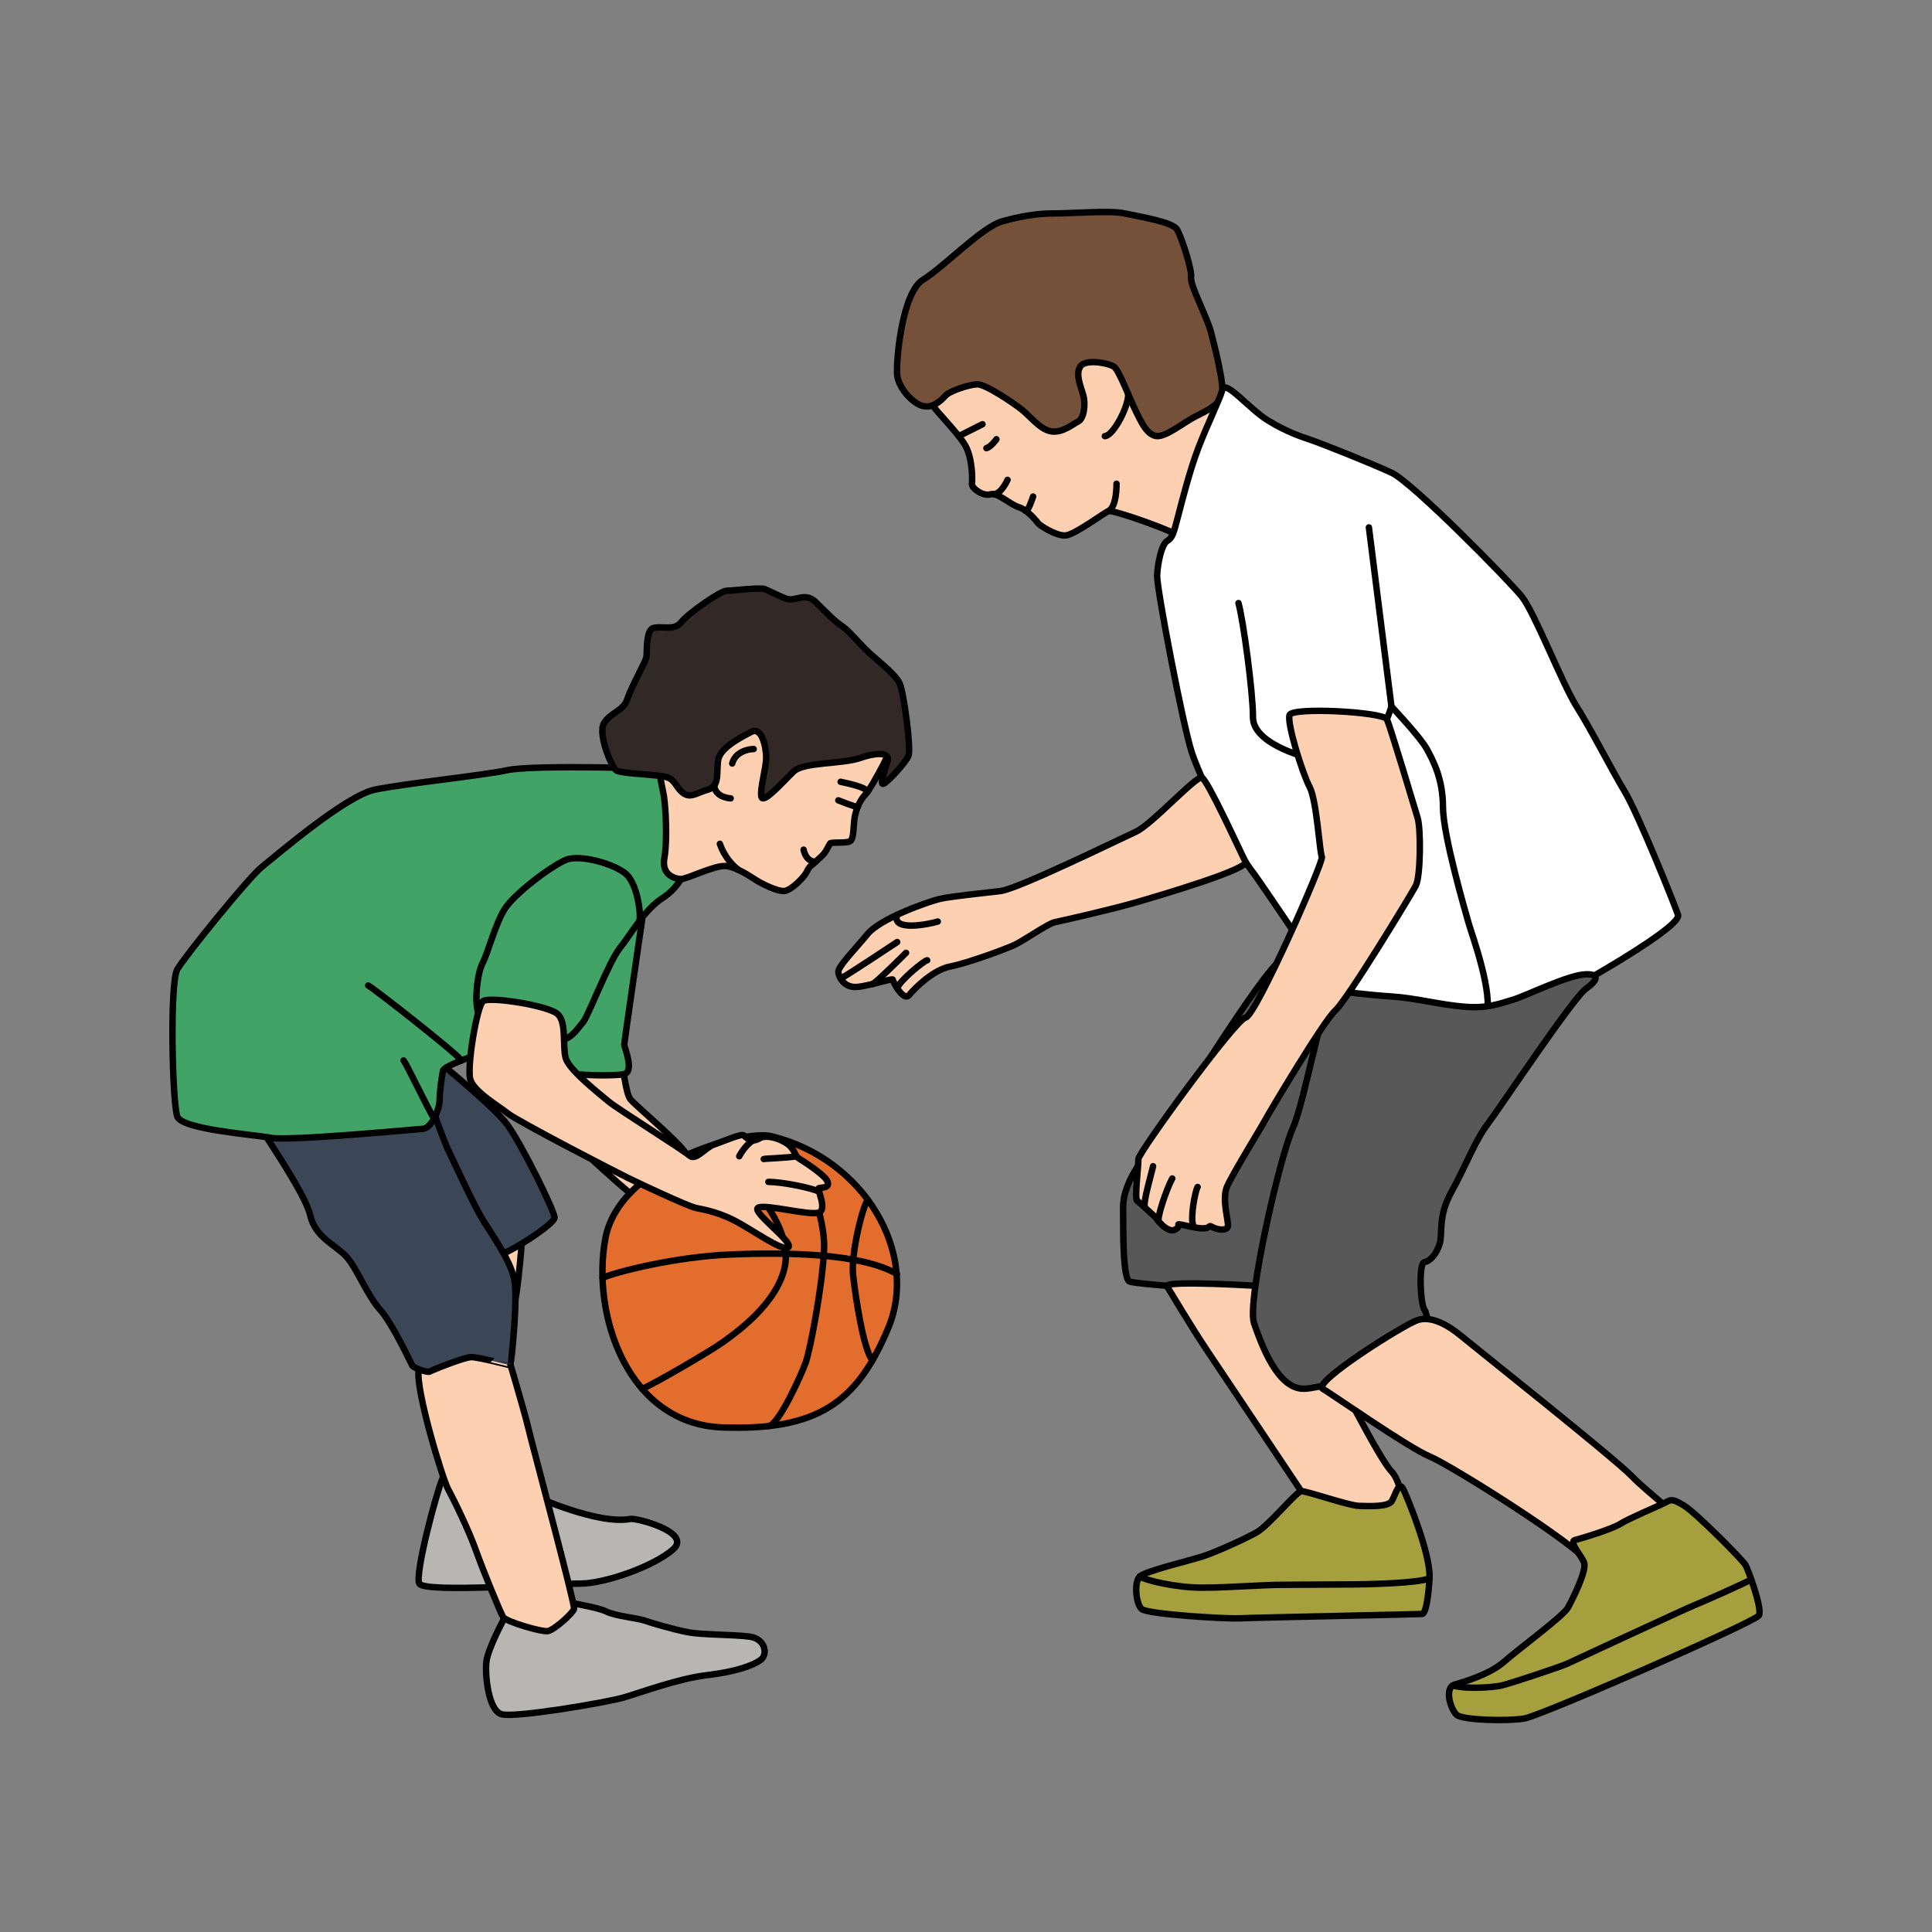<?xml version="1.0" encoding="utf-8"?>
<!-- Generator: Adobe Illustrator 17.0.0, SVG Export Plug-In . SVG Version: 6.00 Build 0)  -->
<!DOCTYPE svg PUBLIC "-//W3C//DTD SVG 1.1//EN" "http://www.w3.org/Graphics/SVG/1.1/DTD/svg11.dtd">
<svg version="1.1" id="Layer_1" xmlns="http://www.w3.org/2000/svg" xmlns:xlink="http://www.w3.org/1999/xlink" x="0px" y="0px"
	 width="300px" height="300px" viewBox="0 0 300 300" enable-background="new 0 0 300 300" xml:space="preserve">
<rect x="0" y="0" width="300" height="300" fill="#808080" stroke="none"/>
<path fill="#B7B6B3" stroke="#000000" stroke-linecap="round" stroke-linejoin="round" stroke-miterlimit="10" d="M97.885,235.857
	c0.93-0.179,9.662,2.084,6.631,4.736c-3.031,2.652-10.609,5.305-14.398,5.305s-24.249,1.516-25.007,0s2.842-14.777,3.6-16.293
	c0.758-1.516,12.693,2.084,13.64,2.463C83.297,232.447,92.959,236.805,97.885,235.857z"/>
<path fill="#FDD0B1" stroke="#000000" stroke-linecap="round" stroke-linejoin="round" stroke-miterlimit="10" d="M81.213,190.2
	c-0.019,0.683-0.758,11.177-1.516,12.882c-0.758,1.705-9.093-5.873-9.093-7.767C70.604,193.421,81.349,185.352,81.213,190.2z"/>
<path fill="#3B4657" stroke="#000000" stroke-linecap="round" stroke-linejoin="round" stroke-miterlimit="10" d="M66.266,163.326
	c0,0,10.224,8.243,12.477,11.276c2.253,3.033,7.365,13.43,7.365,14.47c0,1.04-7.538,5.892-9.358,6.065
	c-1.82,0.173-12.477-16.463-13.69-20.968C61.847,169.663,63.587,161.122,66.266,163.326z"/>
<path fill="#B7B6B3" stroke="#000000" stroke-linecap="round" stroke-linejoin="round" stroke-miterlimit="10" d="M78.917,250.243
	c-0.676,1.03-3.119,5.719-3.379,7.711c-0.26,1.993,0.26,7.625,2.339,8.231c2.079,0.607,16.289-1.82,18.975-2.599
	c2.686-0.78,8.491-2.946,12.91-3.466c4.419-0.52,7.105-1.473,8.318-2.339c1.213-0.866,0.78-3.293-1.646-3.639
	c-2.426-0.347-7.365-0.26-9.618-0.693s-5.805-1.473-6.758-1.82c-0.953-0.347-4.506-0.693-5.892-1.386
	c-1.386-0.693-5.285-1.213-6.932-1.733S79.434,249.454,78.917,250.243z"/>
<path fill="#FDD0B1" stroke="#000000" stroke-linecap="round" stroke-linejoin="round" stroke-miterlimit="10" d="M78.137,208.22
	c0.16,0.32,3.293,10.917,3.899,13.517c0.607,2.599,7.278,27.38,7.105,28.073s-3.098,3.293-4.062,3.466
	c-0.964,0.173-6.509-1.473-6.942-2.166s-3.033-7.018-4.246-10.397s-3.483-7.956-4.332-9.531c-0.849-1.575-5.033-15.336-4.553-18.455
	C65.486,209.606,76.924,205.794,78.137,208.22z"/>
<path fill="#3B4657" stroke="#000000" stroke-linecap="round" stroke-linejoin="round" stroke-miterlimit="10" d="M66.353,169.923
	c0.107,0.294,2.426,6.998,3.466,9.131c1.04,2.133,3.639,7.852,5.112,10.278s4.072,5.979,4.852,9.011
	c0.78,3.033-0.49,13.652-0.484,13.67c0.005,0.018-4.981-1.279-6.104-1.279s-6.235,2.079-6.495,2.253s-2.426-0.52-2.686-0.953
	c-0.26-0.433-3.033-6.486-5.025-8.702c-1.993-2.216-3.552-6.372-5.199-8.193s-4.852-2.966-5.632-6.466
	c-0.78-3.5-7.971-13.724-8.924-15.457S64.628,165.186,66.353,169.923z"/>
<path fill="#FDD0B1" stroke="#000000" stroke-linecap="round" stroke-linejoin="round" stroke-miterlimit="10" d="M99.971,187.079
	c0,0-12.91-10.571-13.863-13.777c-0.953-3.206-0.087-9.741,0-10.156s9.531,0.452,10.138,1.405c0.607,0.953,0.866,5.199,1.646,6.152
	s6.585,5.805,8.231,7.885c1.646,2.079,5.632,6.325,5.199,6.758S101.782,188.593,99.971,187.079z"/>
<path fill="#42A367" stroke="#000000" stroke-linecap="round" stroke-linejoin="round" stroke-miterlimit="10" d="M99.711,142.803
	c0,0-2.773,18.975-2.773,19.409s1.648,4.245-0.086,4.592s-12.478,0.347-12.651-1.819c-0.173-2.166,2.426-15.25,3.552-17.242
	C88.881,145.749,99.538,140.03,99.711,142.803z"/>
<path fill="#42A367" stroke="#000000" stroke-linecap="round" stroke-linejoin="round" stroke-miterlimit="10" d="M107.25,133.532
	c-0.533,0.973-1.473,4.072-4.332,5.892s-4.939,5.632-6.672,7.798c-1.733,2.166-4.939,10.657-5.719,11.524
	c-0.78,0.866-1.733,2.513-3.379,2.773c-1.646,0.26-10.571,0.83-11.87,1.628c-1.3,0.798-6.325,2.271-6.498,3.138
	c-0.173,0.866-0.52,3.293-0.52,4.592s-1.213,4.304-2.599,4.405c-1.386,0.101-20.795,1.92-23.568,1.4
	c-2.773-0.52-13.777-1.3-14.556-3.293s-1.213-20.795,0-22.874s11.177-14.383,13.17-15.943c1.993-1.56,12.91-11.004,17.502-11.957
	c4.592-0.953,16.549-2.166,20.622-3.033c4.072-0.866,25.127-0.26,26.254,0C106.21,119.842,109.16,130.044,107.25,133.532z"/>
<path fill="none" stroke="#000000" stroke-linecap="round" stroke-linejoin="round" stroke-miterlimit="10" d="M99.308,142.999
	c0.23-1.323-0.377-5.655-2.023-7.215c-1.646-1.56-7.192-3.206-9.444-2.253c-2.253,0.953-8.058,5.285-9.531,7.711
	c-1.473,2.426-2.513,6.672-3.379,8.318c-0.866,1.646-1.346,6.498-0.543,7.971c0.803,1.473,2.276,2.426,2.623,2.686"/>
<path fill="none" stroke="#000000" stroke-linecap="round" stroke-linejoin="round" stroke-miterlimit="10" d="M57.169,153.027
	c0.52,0.173,13.803,10.551,14.483,11.644"/>
<path fill="none" stroke="#000000" stroke-linecap="round" stroke-linejoin="round" stroke-miterlimit="10" d="M62.667,164.671
	c0.307,0.226,3.952,7.833,4.662,8.891"/>
<path fill="#E26D2D" stroke="#000000" stroke-linecap="round" stroke-linejoin="round" stroke-miterlimit="10" d="M119.726,176.421
	c-4.227-1.012-23.568,4.159-25.734,15.943c-2.166,11.784,3.466,28.766,18.196,29.286s20.882-3.812,25.734-15.423
	C142.774,194.617,134.196,179.887,119.726,176.421z"/>
<path fill="none" stroke="#000000" stroke-linecap="round" stroke-linejoin="round" stroke-miterlimit="10" d="M93.562,198.432
	c1.904-0.869,11.175-3.295,20.013-3.642c8.838-0.347,20.142-0.173,25.71,3.033"/>
<path fill="none" stroke="#000000" stroke-linecap="round" stroke-linejoin="round" stroke-miterlimit="10" d="M116.415,183.873
	c0.192,0.173,6.604,6.721,5.478,12.675s-7.971,10.633-9.618,11.846c-1.646,1.213-11.177,6.789-12.564,7.25"/>
<path fill="none" stroke="#000000" stroke-linecap="round" stroke-linejoin="round" stroke-miterlimit="10" d="M124.579,181.36
	c0,0,3.639,7.105,3.379,12.737c-0.26,5.632-2.166,15.596-2.859,17.502c-0.693,1.906-4.174,9.707-5.78,9.848"/>
<path fill="none" stroke="#000000" stroke-linecap="round" stroke-linejoin="round" stroke-miterlimit="10" d="M134.769,186.323
	c-0.746,0.669-2.652,8.293-2.306,11.586c0.347,3.293,1.609,11.732,3.014,13.317"/>
<path fill="#FDD0B1" stroke="#000000" stroke-linecap="round" stroke-linejoin="round" stroke-miterlimit="10" d="M107.878,187.522
	c0.578,0.177,3.011,0.423,5.957,1.896c2.946,1.473,7.711,5.025,8.578,4.246c0.866-0.78-5.868-5.559-4.679-6.142
	c1.189-0.583,8.165,1.325,9.455,0.744c1.289-0.581-0.423-3.7,0-3.787c0.423-0.087,1.723,0,1.289-1.04
	c-0.433-1.04-3.726-3.119-4.419-3.552s-0.334-0.643-1.213-1.733c-0.879-1.09-3.726-2.153-4.939-1.38s-2.079-0.168-2.426-0.477
	s-3.253,0.971-4.613,1.431c-1.36,0.46-2.839,2.592-3.792,1.725c-0.953-0.866-11.351-7.365-12.564-8.405
	c-1.213-1.04-6.152-4.852-6.672-6.758c-0.52-1.906,0.163-5.372-1.175-6.758c-1.338-1.386-10.676-2.833-11.649-2.079
	c-0.972,0.754-2.534,10.225-1.993,12.13s4.159,3.986,5.805,5.285s16.886,9.157,18.715,10.051
	C99.375,183.813,106.138,186.988,107.878,187.522z"/>
<path fill="none" stroke="#000000" stroke-linecap="round" stroke-linejoin="round" stroke-miterlimit="10" d="M114.788,179.54
	c0,0,0.867-1.702,2.166-2.471"/>
<path fill="none" stroke="#000000" stroke-linecap="round" stroke-linejoin="round" stroke-miterlimit="10" d="M118.6,179.974
	c0.26-0.087,3.809-0.173,5.067-0.433"/>
<path fill="none" stroke="#000000" stroke-linecap="round" stroke-linejoin="round" stroke-miterlimit="10" d="M119.318,183.526
	c2.228,0,6.768,0.952,7.877,1.516"/>
<path fill="#FDD0B1" stroke="#000000" stroke-linecap="round" stroke-linejoin="round" stroke-miterlimit="10" d="M139.317,113.282
	c0.027,1.76-4.058,9.206-4.906,10.053c-0.848,0.848-1.454,2.241-1.696,3.573c-0.242,1.332-0.061,3.452-0.787,3.755
	s-2.846,0.061-3.028,0.303c-0.182,0.242-0.666,1.393-1.211,1.877c-0.545,0.485-1.272,1.211-1.514,1.393
	c-0.242,0.182-0.545,0.363-0.908,1.151c-0.363,0.787-2.423,2.907-3.513,2.968s-3.392-1.09-4.361-1.696
	c-0.969-0.606-2.968-1.999-4.663-2.18s-6.089,2.043-6.981,2.021c-0.892-0.022-3.072-0.604-2.588-3.25s0.225-7.673-0.069-9.611
	s-1.99-7.57,0.372-11.022C105.826,109.164,139.256,109.406,139.317,113.282z"/>
<path fill="#322826" stroke="#000000" stroke-linecap="round" stroke-linejoin="round" stroke-miterlimit="10" d="M133.745,117.643
	c-3.009,1.09-8.903,0.606-10.538,2.18c-1.635,1.575-4.663,5.027-4.966,3.937c-0.303-1.09,0.727-4.482,0.727-6.117
	c0-1.635-0.666-4.845-2.301-3.997c-1.635,0.848-4.845,2.483-5.148,4.361c-0.303,1.877,0.303,4.058-1.575,4.603
	s-2.786,1.454-3.997,0.424c-1.211-1.03-1.09-2.18-2.968-2.483c-1.877-0.303-6.539-0.456-7.268-0.908
	c-0.728-0.452-2.907-5.632-1.938-7.328c0.969-1.696,3.028-1.877,3.634-3.755c0.606-1.877,2.846-5.814,2.968-6.541
	c0.121-0.727-0.121-4.058,1.03-4.482c1.151-0.424,3.27,0.485,4.361-0.908c1.09-1.393,6.117-4.906,7.086-4.906
	s5.208-0.545,5.935-0.242c0.727,0.303,1.696,0.848,3.21,1.454c1.514,0.606,2.968-1.151,4.724,0.606
	c1.756,1.756,3.089,3.089,4.058,3.694s2.907,2.968,4.239,4.179c1.332,1.211,3.997,3.27,4.663,4.663s1.817,10.175,1.393,11.265
	c-0.424,1.09-3.27,4.118-3.876,4.361c-0.606,0.242,0.061-1.756,0.606-3.452C138.348,116.553,135.433,117.032,133.745,117.643z"/>
<path fill="none" stroke="#000000" stroke-linecap="round" stroke-linejoin="round" stroke-miterlimit="10" d="M113.457,123.969
	c0,0-2.433-0.106-2.549-2.005"/>
<path fill="none" stroke="#000000" stroke-linecap="round" stroke-linejoin="round" stroke-miterlimit="10" d="M117.03,116.311
	c-0.848,0-2.846,0.424-3.331,2.241"/>
<path fill="none" stroke="#000000" stroke-linecap="round" stroke-linejoin="round" stroke-miterlimit="10" d="M130.535,121.398
	c1.03,0.242,3.919,0.775,4.17,1.569"/>
<path fill="none" stroke="#000000" stroke-linecap="round" stroke-linejoin="round" stroke-miterlimit="10" d="M130.172,124.274
	c0,0,2.559,1.021,3.005,1.041"/>
<path fill="none" stroke="#000000" stroke-linecap="round" stroke-linejoin="round" stroke-miterlimit="10" d="M124.782,131.936
	c0,0,0.294,1.868,1.873,1.873"/>
<path fill="none" stroke="#000000" stroke-linecap="round" stroke-linejoin="round" stroke-miterlimit="10" d="M111.78,131.027
	c0,0,0.713,2.409,2.891,4.051"/>
<path fill="#FDD0B1" stroke="#000000" stroke-linecap="round" stroke-linejoin="round" stroke-miterlimit="10" d="M184.945,84.269
	c-2.338-1.87-12.176-5.095-12.78-4.922s-5.268,3.713-6.736,3.8c-1.468,0.086-3.972-1.554-4.231-1.9s-1.641-2.073-3.022-2.504
	s-3.281-2.332-4.404-1.986c-1.123,0.345-2.936-0.95-2.85-1.641c0.086-0.691,0.086-3.8-0.95-5.786
	c-1.036-1.986-4.577-5.354-5.613-6.995s-4.49-8.981-1.123-11.053c3.368-2.073,28.929-2.073,31.606-0.864s15.285,13.126,16.062,14.68
	C191.68,66.652,187.103,85.996,184.945,84.269z"/>
<path fill="#745138" stroke="#000000" stroke-linecap="round" stroke-linejoin="round" stroke-miterlimit="10" d="M188.053,51.627
	c0.378,1.547,2.273,8.533,1.641,9.931c-0.632,1.398-2.159,2.159-4.059,3.109s-4.749,3.368-6.217,3.022
	c-1.468-0.345-2.332-2.418-3.109-3.972c-0.777-1.554-2.504-6.131-3.281-6.736c-0.777-0.604-4.49-1.295-5.268-0.086
	c-0.777,1.209,0,2.936,0.432,4.404c0.432,1.468,0.115,3.713-0.763,4.145c-0.878,0.432-2.432,1.793-4.159,1.544
	c-1.727-0.249-3.281-2.321-4.577-3.358s-5.699-4.025-6.995-3.956c-1.295,0.07-4.231,1.02-4.922,1.797
	c-0.691,0.777-1.986,1.986-3.541,1.554c-1.554-0.432-3.692-2.763-3.918-4.749s0.723-12.841,4.005-14.84
	c3.281-1.999,9.154-8.216,12.349-9.08c0.534-0.144,4.145-1.209,7.686-1.209s8.981-0.518,11.312,0
	c2.332,0.518,7.426,1.295,8.117,2.504c0.691,1.209,2.332,6.218,2.159,7.426S187.512,49.41,188.053,51.627z"/>
<path fill="none" stroke="#000000" stroke-linecap="round" stroke-linejoin="round" stroke-miterlimit="10" d="M171.56,67.722
	c1.295-0.034,3.707-4.596,3.624-6.546"/>
<path fill="none" stroke="#000000" stroke-linecap="round" stroke-linejoin="round" stroke-miterlimit="10" d="M152.562,65.875
	c0,0-2.881,1.449-3.686,1.847"/>
<path fill="none" stroke="#000000" stroke-linecap="round" stroke-linejoin="round" stroke-miterlimit="10" d="M154.721,68.207
	c0,0-0.864,1.209-1.554,1.382"/>
<path fill="none" stroke="#000000" stroke-linecap="round" stroke-linejoin="round" stroke-miterlimit="10" d="M156.448,74.51
	c0,0-0.937,2.177-2.139,2.23"/>
<path fill="none" stroke="#000000" stroke-linecap="round" stroke-linejoin="round" stroke-miterlimit="10" d="M160.42,77.101
	c0,0-0.794,2.462-1.149,2.223"/>
<path fill="none" stroke="#000000" stroke-linecap="round" stroke-linejoin="round" stroke-miterlimit="10" d="M173.373,75.115
	c0,0,0.083,3.451-1.209,4.231"/>
<path fill="#FFFFFF" stroke="#000000" stroke-linecap="round" stroke-linejoin="round" stroke-miterlimit="10" d="M203.252,68.207
	c-1.092-0.367-3.454-1.123-6.39-2.936c-2.936-1.813-6.582-6.379-7.042-4.761c-0.46,1.618-2.371,5.452-3.753,9.079
	c-1.382,3.627-2.563,8.402-3.195,10.794c-0.632,2.392-0.777,3.109-1.641,3.627c-0.864,0.518-1.468,3.454-1.554,5.354
	c-0.086,1.9,3.972,23.057,5.354,27.374c1.382,4.318,6.995,15.439,9.24,18.341c2.245,2.902,14.792,22.223,17.042,23.77
	s26.167-2.37,26.917-2.37s23.083-12.259,22.333-14.421c-0.75-2.162-6.25-15.771-8.25-19.092s-5.25-9.701-7.5-13.26
	s-6.5-14.56-8.5-17.06s-17-17.75-20.25-19.25S205.29,68.891,203.252,68.207z"/>
<path fill="none" stroke="#000000" stroke-linecap="round" stroke-linejoin="round" stroke-miterlimit="10" d="M212.563,81.896
	l3.5,27.81c0,0-1.25,4.269-3.5,6.605c-2.25,2.336-10.25,1.12-10.25,1.12s-7.75-2.035-7.75-6.035s-1.5-15-2.25-17.75"/>
<path fill="none" stroke="#000000" stroke-linecap="round" stroke-linejoin="round" stroke-miterlimit="10" d="M216.063,109.706
	c0,0,4.5,4.769,5.5,6.605c1,1.836,2.5,4.673,2.5,9.004c0,4.331,3.5,16.331,4,18.081s3.916,10.976,2.708,14.613"/>
<path fill="#FDD0B1" stroke="#000000" stroke-linecap="round" stroke-linejoin="round" stroke-miterlimit="10" d="M193.397,133.808
	c-0.795-1.521-5.881-12.72-6.771-13.054c-0.891-0.334-7.766,7.259-10.228,8.388c-2.463,1.129-18.335,8.889-21.019,9.216
	c-2.684,0.327-7.917,0.84-9.559,1.25s-9.093,2.976-11.114,5.438s-4.686,5.131-4.533,5.951s0.845,2.155,2.448,2.257
	c1.604,0.103,6.016-1.437,6.016-1.129s1.671,3.444,2.528,2.389s3.731-3.928,6.399-4.441c2.668-0.513,8.517-2.678,9.953-3.34
	c1.437-0.662,5.233-3.33,6.259-3.535c1.026-0.205,8.722-1.95,12.621-3.078C180.297,138.992,193.985,134.933,193.397,133.808z"/>
<path fill="none" stroke="#000000" stroke-linecap="round" stroke-linejoin="round" stroke-miterlimit="10" d="M145.614,143.097
	c-1.334,0.41-7.201,1.617-6.32-1.039"/>
<path fill="none" stroke="#000000" stroke-linecap="round" stroke-linejoin="round" stroke-miterlimit="10" d="M139.317,146.278
	c0,0-7.956,5.293-8.782,5.673"/>
<path fill="none" stroke="#000000" stroke-linecap="round" stroke-linejoin="round" stroke-miterlimit="10" d="M140.689,147.953
	c0,0-4.736,4.735-5.195,4.844"/>
<path fill="none" stroke="#000000" stroke-linecap="round" stroke-linejoin="round" stroke-miterlimit="10" d="M143.972,149.114
	c-0.308-0.066-4.282,3.112-4.655,4.345"/>
<path fill="#595859" stroke="#000000" stroke-linecap="round" stroke-linejoin="round" stroke-miterlimit="10" d="M209.896,166.973
	c0.038-0.828-8.167-19.393-11-17.86c-2.833,1.533-17.941,26.212-19.22,27.956c-1.28,1.744-5.28,5.996-5.28,10.453
	c0,4.457,0,10.987,1,11.472c1,0.485,20.333,1.667,22.833,2.409C200.729,202.146,209.729,170.634,209.896,166.973z"/>
<path fill="#FDD0B1" stroke="#000000" stroke-linecap="round" stroke-linejoin="round" stroke-miterlimit="10" d="M196.729,199.758
	c0,0-16.167-1.055-15.5,0c0.667,1.055,3.5,5.888,6.167,9.888c2.667,4,14.167,21.167,15.167,22.667s14.5,6.348,15,5.591
	c0.5-0.757,0.667-7.091-1.5-9.424c-2.167-2.333-9-16.167-10.5-18.667S198.913,199.888,196.729,199.758z"/>
<path fill="#A59F3E" stroke="#000000" stroke-linecap="round" stroke-linejoin="round" stroke-miterlimit="10" d="M221.98,244.799
	c-0.013,0.839-0.336,5.765-1.175,5.821s-26.194,0.56-28.265,0.672s-14.384-0.616-15.28-1.455c-0.896-0.84-1.175-4.198-0.28-5.037
	c0.896-0.84,7.5-2.407,9.627-3.078c2.127-0.672,6.493-2.661,8.451-3.737c1.959-1.076,6.212-6.356,6.996-6.431
	c0.784-0.075,7.276,2.22,8.955,2.276c1.679,0.056,4.534,0.168,5.093-0.728c0.56-0.896,1.09-3.246,1.777-1.903
	C218.566,232.541,222.036,241.105,221.98,244.799z"/>
<path fill="none" stroke="#000000" stroke-linecap="round" stroke-linejoin="round" stroke-miterlimit="10" d="M176.98,244.799
	c0.84,0.56,5.485,1.735,9.739,1.735s8.916-0.448,12.826-0.448c3.909,0,6.484-0.056,9.562-0.056s11.083-0.168,12.874-0.951"/>
<path fill="#595859" stroke="#000000" stroke-linecap="round" stroke-linejoin="round" stroke-miterlimit="10" d="M246.357,153.459
	c0.673-0.439,2.794-2.199,0-2.173c-2.794,0.026-9.461,3.393-11.461,3.96c-2,0.567-3.833,1.4-7.667,1.067
	c-3.833-0.333-7.333-1.329-11.167-1.581s-7.126-0.703-8.813-0.894c-1.687-0.191-4.52,16.956-6.52,21.382s-7.167,26.926-6,30.259
	c1.167,3.333,3.667,10.328,7.833,10.164s19.503-5.498,19.418-7.164c-0.085-1.667-0.221-4.297-0.819-5.149
	c-0.599-0.851-0.901-7.14,0-7.329c0.901-0.189,1.866-1.189,2.384-2.855c0.518-1.667-0.316-4.209,1.851-8.104
	c2.167-3.896,3.596-7.834,5.631-10.532S244.364,154.76,246.357,153.459z"/>
<path fill="#FDD0B1" stroke="#000000" stroke-linecap="round" stroke-linejoin="round" stroke-miterlimit="10" d="M261.896,237.903
	c-0.252-2.082-5.667-5.746-8.5-8.668c-2.833-2.922-24.333-19.98-26.5-21.784c-2.167-1.805-4.702-3.138-6.768-2.471
	c-2.066,0.667-16.399,9.667-14.732,10.667c1.667,1,13.336,9.166,16.585,10.5s23.415,14,24.749,16.667
	C248.063,245.479,262.229,240.661,261.896,237.903z"/>
<path fill="#A59F3E" stroke="#000000" stroke-linecap="round" stroke-linejoin="round" stroke-miterlimit="10" d="M271.047,243.019
	c0.287,0.43,2.697,6.837,2.07,7.84s-33.745,15.555-36.442,15.994c-2.697,0.439-9.534,0.251-10.475-0.565
	c-0.941-0.815-2.007-4.202-0.314-4.704c1.693-0.502,5.48-1.631,7.695-3.575c2.215-1.944,9.177-7.088,9.867-8.342
	c0.69-1.254,3.053-5.891,2.509-7.088c-0.544-1.197-2.383-3.199-1.38-3.45c1.004-0.251,5.77-1.694,7.025-2.509
	s6.21-2.885,7.025-3.324c0.815-0.439,1.066-0.627,2.885,0.502C263.332,234.927,270.294,241.89,271.047,243.019z"/>
<path fill="none" stroke="#000000" stroke-linecap="round" stroke-linejoin="round" stroke-miterlimit="10" d="M271.932,245.252
	c-0.697,0.464-7.66,3.537-8.914,4.039c-1.254,0.502-18.566,8.53-19.632,9.032c-1.066,0.502-8.844,3.073-10.161,3.387
	c-1.317,0.314-5.648,0.627-7.622,0"/>
<path fill="#FDD0B1" stroke="#000000" stroke-linecap="round" stroke-linejoin="round" stroke-miterlimit="10" d="M215.347,111.683
	c-0.601-1.138-14.684-1.925-15.108-0.653c-0.424,1.273,1.98,9.013,3.111,11.152c1.131,2.139,1.561,10.27,1.912,10.871
	c0.351,0.601-10.23,24.634-11.846,24.956c-1.616,0.322-16.684,21.038-16.649,21.964c0.035,0.926-0.614,6.137-0.207,6.453
	c0.407,0.317,2.849,2.578,2.849,2.578s1.809,2.668,3.12,1.899c1.311-0.769-0.95-1.131,2.442-0.407c3.392,0.724,2.487-0.452,3.211,0
	c0.724,0.452,2.352,0.724,2.487-0.09c0.136-0.814-0.995-4.161-0.136-6.15c0.859-1.99,5.201-9,5.879-10.266
	c0.678-1.266,9.09-15.421,10.944-17.095s11.713-17.909,12.482-19.356c0.769-1.447,0.806-8.864,0.29-10.537
	C219.612,125.329,215.83,112.598,215.347,111.683z"/>
<path fill="none" stroke="#000000" stroke-linecap="round" stroke-linejoin="round" stroke-miterlimit="10" d="M179.046,181.091
	c-0.09,0.588-1.719,6.005-1.234,6.449"/>
<path fill="none" stroke="#000000" stroke-linecap="round" stroke-linejoin="round" stroke-miterlimit="10" d="M182.031,182.99
	c-0.859,1.538-2.483,6.284-2.076,6.712"/>
<path fill="none" stroke="#000000" stroke-linecap="round" stroke-linejoin="round" stroke-miterlimit="10" d="M185.966,184.315
	c-0.407,0.665-1.176,4.916-0.678,5.956"/>
</svg>
